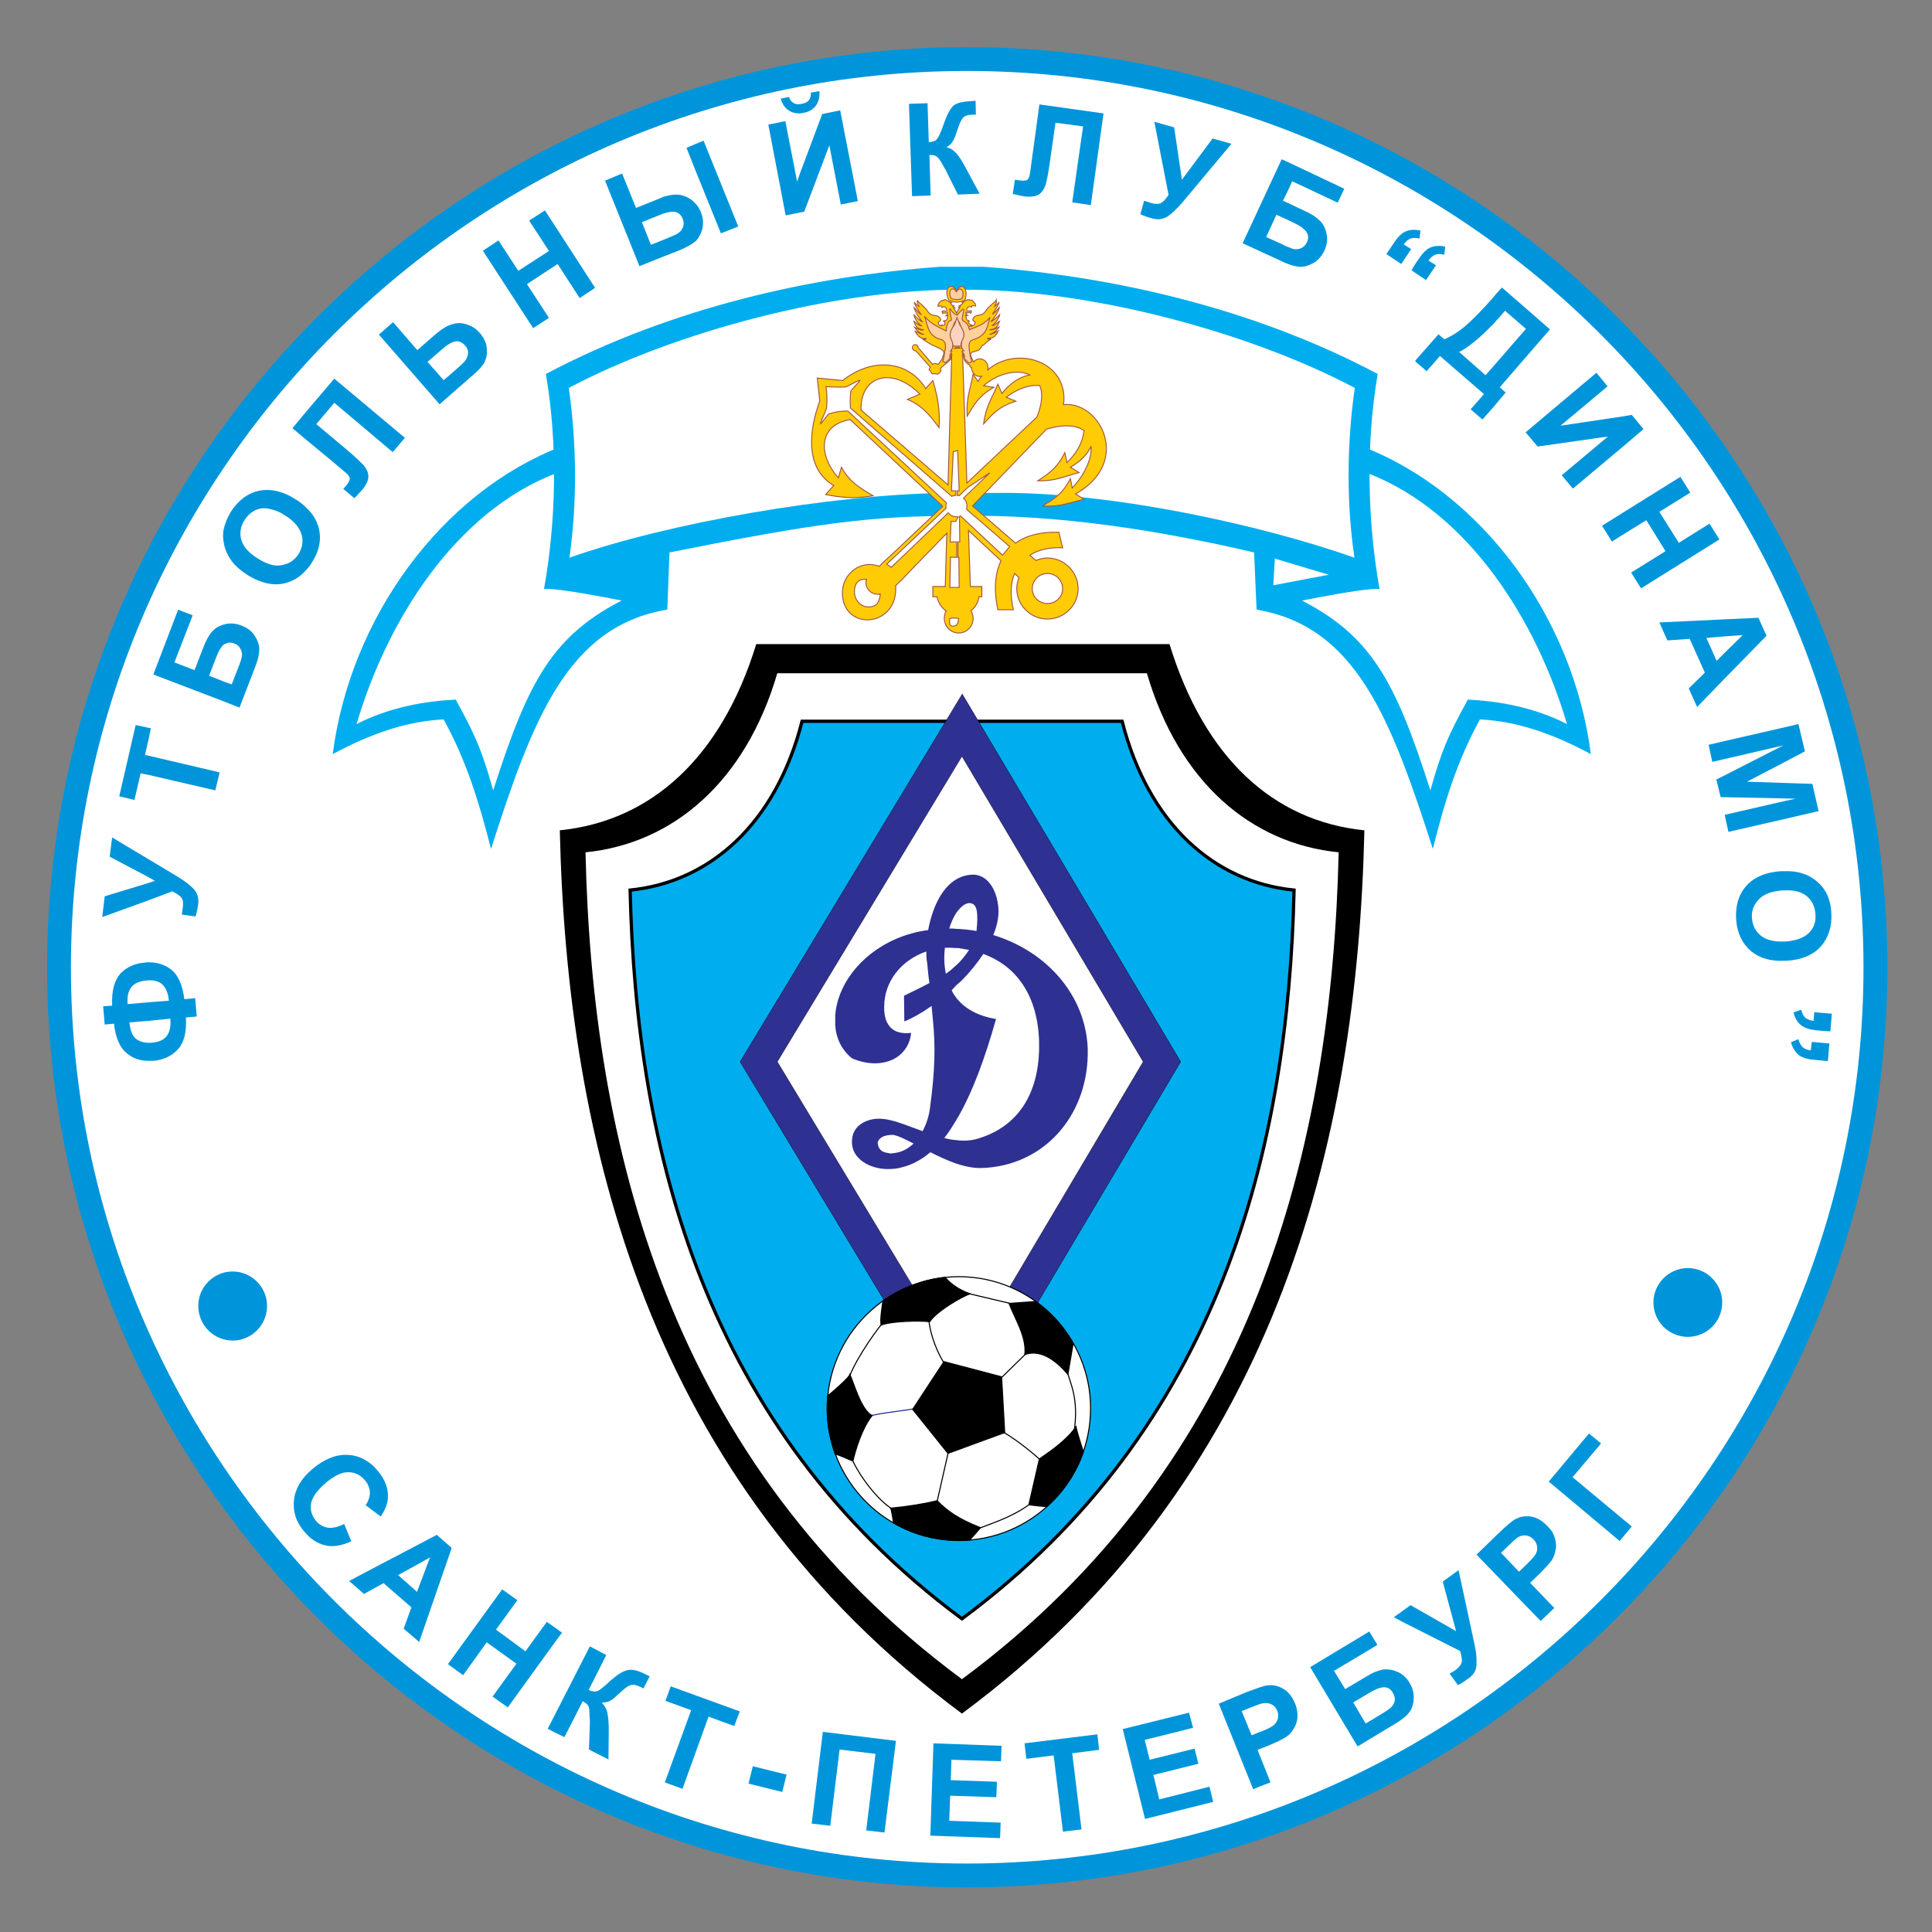 <?xml version="1.0" encoding="iso-8859-1"?>
<!-- Generator: Adobe Illustrator 24.0.1, SVG Export Plug-In . SVG Version: 6.00 Build 0)  -->
<svg version="1.1" id="Layer_1" xmlns="http://www.w3.org/2000/svg" xmlns:xlink="http://www.w3.org/1999/xlink" x="0px" y="0px"
	 viewBox="0 0 660 660" style="enable-background:new 0 0 660 660;" xml:space="preserve">
<rect x="0" y="0" width="660" height="660" fill="#808080" stroke="none"/>
<path style="fill:#0095DA;" d="M330.308,644.759c173.25,0,314.436-141.183,314.436-314.224
	c0-173.253-141.186-314.436-314.436-314.436c-173.041,0-314.226,141.183-314.226,314.436
	C16.082,503.577,157.266,644.759,330.308,644.759z"/>
<path style="fill:#FFFFFF;" d="M330.308,636.611c168.701,0,306.288-137.587,306.288-306.076
	c0-168.701-137.587-306.288-306.288-306.288c-168.491,0-306.076,137.587-306.076,306.288
	C24.231,499.024,161.817,636.611,330.308,636.611z"/>
<g>
	<polygon style="fill:#0095DA;" points="255.693,609.305 267.229,612.164 268.71,606.236 257.175,603.378 	"/>
	<path style="fill:#0095DA;" d="M214.842,570.464c-1.482,0.104-3.705,1.376-6.456,3.81c-2.117,2.012-3.493,3.07-4.234,3.388
		c-0.74,0.316-1.799,0.211-3.069-0.317l6.033-11.96l-5.609-2.964l-11.96,23.389l-2.435,4.763l2.435,1.27l3.281,1.588l6.244-12.279
		c0.953,0.531,1.588,1.06,1.905,1.589c0.316,0.635,0.423,1.799,0.423,3.492c0.106,1.058,0.106,1.587,0.106,1.693
		c0,0.424,0,0.635,0,0.848l-0.317,8.891l6.668,3.385l0.104-9.632c0-2.435-0.104-4.445-0.423-5.927
		c-0.212-1.588-0.952-2.857-2.01-3.809c1.271-0.107,2.329-0.317,3.069-0.743c0.741-0.421,1.481-1.058,2.329-1.903
		c1.587-1.484,2.751-2.436,3.387-2.858c0.633-0.423,1.27-0.635,2.009-0.635c0.635,0,1.588,0.317,2.752,0.847l0.741,0.422
		l2.116-4.126c-0.421-0.212-0.635-0.425-0.847-0.425C218.544,570.888,216.428,570.25,214.842,570.464z"/>
	<polygon style="fill:#0095DA;" points="277.283,622.958 283.633,623.698 286.809,597.665 299.085,599.145 295.911,625.286 
		302.154,626.027 306.07,594.698 281.093,591.63 	"/>
	<path style="fill:#0095DA;" d="M117.579,520.615c-2.117,1.059-4.023,1.481-5.609,1.271c-1.588-0.317-2.964-1.06-4.022-2.328
		c-1.481-1.801-2.009-3.705-1.693-5.928c0.424-2.224,2.117-4.552,5.185-7.197c2.859-2.328,5.399-3.599,7.622-3.492
		c2.223,0,4.128,0.954,5.609,2.752c0.53,0.636,0.952,1.27,1.166,1.905c0.316,0.74,0.528,1.48,0.528,2.328
		c0,0.847-0.212,1.693-0.528,2.54c-0.213,0.635-0.531,1.164-0.955,1.692l0.955,0.743l4.233,3.173
		c1.48-2.221,2.328-4.339,2.433-6.244c0.211-3.385-0.953-6.454-3.493-9.417c-0.951-1.164-2.011-2.224-3.173-2.965
		c-2.117-1.481-4.445-2.328-6.985-2.434c-4.022-0.21-8.044,1.376-12.066,4.763c-3.81,3.175-5.927,6.773-6.351,10.584
		c-0.423,3.916,0.637,7.515,3.389,10.69c2.117,2.646,4.55,4.233,7.302,4.869c2.644,0.633,5.609,0.106,8.889-1.376L117.579,520.615z"
		/>
	<polygon style="fill:#0095DA;" points="191.98,557.763 189.546,555.965 186.795,554.06 179.493,564.113 169.438,556.706 
		176.741,546.651 171.554,542.945 153.667,567.605 153.034,568.453 153.667,568.983 158.22,572.261 166.262,561.045 
		176.423,568.347 168.273,579.565 173.46,583.271 189.546,561.045 	"/>
	<path style="fill:#0095DA;" d="M154.304,528.764l-0.636-0.529l-4.444-3.916l-7.832,4.128l-15.557,8.151l-6.563,3.492l5.079,4.444
		l1.484-0.846l5.184-2.858l9.526,8.256l-2.646,7.303l3.493,2.962l1.799,1.588l10.477-30.269L154.304,528.764z M142.449,543.793
		l-1.058-0.953l-5.398-4.763l5.398-2.963l5.503-3.069L142.449,543.793z"/>
	<polygon style="fill:#0095DA;" points="227.33,581.048 236.114,584.221 227.118,608.882 233.151,611.105 242.04,586.445 
		250.824,589.62 252.729,584.645 229.128,576.073 	"/>
	<path style="fill:#0095DA;" d="M498.266,536.384l-5.396,3.916l4.551,16.935l-15.559-8.891l-2.328,1.693l-3.387,2.435l3.387,1.798
		l19.263,9.737c0.528,1.799,0.741,3.069,0.528,3.916c-0.21,0.739-0.847,1.587-2.011,2.54c-0.634,0.424-1.269,0.848-2.116,1.269
		l2.858,3.915c0.953-0.423,2.221-1.268,3.705-2.328c1.587-1.163,2.435-2.539,2.644-4.337c0-0.32,0-0.636,0-0.954v-0.952
		c0-1.482-0.21-3.069-0.633-5.083L498.266,536.384z"/>
	<path style="fill:#0095DA;" d="M530.335,523.472c-0.423-0.741-1.059-1.482-1.8-2.221c-1.692-1.8-3.599-2.858-5.504-3.177
		c-1.48-0.209-2.856-0.104-4.127,0.319c-0.423,0.212-0.847,0.422-1.376,0.636c-1.058,0.633-2.963,2.223-5.715,4.867l-7.409,7.197
		l14.5,15.029l7.408,7.621l4.023-3.812l0.634-0.633l-0.634-0.636l-7.622-7.937l2.965-2.859c2.009-2.009,3.492-3.596,4.445-4.868
		c0.105-0.212,0.105-0.317,0.211-0.423c0.528-0.848,0.846-1.905,1.059-2.962c0.316-1.272,0.211-2.648-0.212-4.129
		C530.97,524.848,530.759,524.214,530.335,523.472z M524.726,530.669c-0.317,0.74-1.482,2.116-3.28,3.81l-2.541,2.435l-6.139-6.456
		l2.223-2.117c1.588-1.587,2.752-2.644,3.386-3.068c0.212-0.107,0.424-0.212,0.53-0.317c0.741-0.319,1.481-0.531,2.329-0.423
		c0.952,0.104,1.905,0.528,2.646,1.375c0.636,0.636,1.057,1.376,1.164,2.224C525.255,528.976,525.15,529.823,524.726,530.669z"/>
	<path style="fill:#0095DA;" d="M479.534,572.475c-0.635-0.529-1.376-1.059-2.221-1.376c-1.695-0.741-3.387-0.952-4.975-0.741
		c-0.954,0.21-1.905,0.531-2.965,0.955c-0.847,0.421-1.692,0.845-2.538,1.375l-7.301,4.339l-3.812-6.244l13.652-8.148l1.164-0.743
		l-1.164-1.904l-1.587-2.647l-20.214,12.171l16.193,27.096l5.608-3.388l7.197-4.34c1.164-0.635,2.117-1.376,2.964-2.009
		c0.741-0.636,1.377-1.164,1.8-1.801c0.952-1.164,1.481-2.752,1.586-4.549c0.212-1.905-0.317-3.81-1.376-5.611
		C481.016,573.956,480.275,573.109,479.534,572.475z M476.465,580.94c-0.21,0.953-0.635,1.694-1.163,2.223
		c-0.636,0.636-1.696,1.378-3.495,2.435l-2.435,1.483l-2.854,1.694l-4.235-7.199l5.502-3.28c0.53-0.319,1.059-0.635,1.587-0.847
		c1.378-0.741,2.542-1.059,3.493-1.059c1.27,0,2.224,0.635,2.964,1.905C476.358,579.141,476.57,580.095,476.465,580.94z"/>
	<polygon style="fill:#0095DA;" points="537.214,504.634 546.951,493.098 542.823,489.71 530.335,504.634 529.066,506.115 
		530.335,507.174 553.302,526.435 557.428,521.463 	"/>
	<polygon style="fill:#0095DA;" points="396.03,614.704 394.019,606.341 409.367,602.532 408.096,597.347 392.749,601.156 
		391.058,594.382 407.567,590.254 406.191,585.068 383.543,590.679 391.162,621.372 414.445,615.55 413.176,610.362 	"/>
	<polygon style="fill:#0095DA;" points="374.863,592.477 349.993,595.546 350.626,600.838 359.94,599.676 363.115,625.709 
		369.466,624.969 366.291,598.933 375.499,597.769 	"/>
	<path style="fill:#0095DA;" d="M438.365,576.918c-1.693-1.057-3.493-1.375-5.398-1.163c-0.529,0-1.376,0.317-2.54,0.635
		c-1.164,0.422-2.752,0.953-4.657,1.693L416.352,582l11.747,29.21l2.328-0.954l3.599-1.375l-3.599-8.996l-0.847-2.117l0.847-0.317
		l2.964-1.164c2.752-1.165,4.763-2.117,6.032-2.964c0.954-0.633,1.8-1.482,2.435-2.645c0.741-1.059,1.165-2.328,1.375-3.81
		c0.106-1.484-0.104-3.176-0.845-4.976C441.433,579.565,440.059,577.872,438.365,576.918z M436.565,586.973
		c-0.212,0.847-0.635,1.588-1.27,2.224c-0.636,0.633-2.119,1.375-4.447,2.328l-0.422,0.105l-2.858,1.164l-3.388-8.254l2.859-1.164
		c1.481-0.529,2.54-0.952,3.387-1.27c0.422-0.106,0.74-0.213,0.953-0.213c1.058-0.21,2.011-0.104,2.963,0.319
		c0.847,0.422,1.588,1.164,2.011,2.223C436.672,585.281,436.777,586.126,436.565,586.973z"/>
	<polygon style="fill:#0095DA;" points="317.818,627.083 341.633,627.932 341.843,622.64 324.274,622.005 324.593,613.433 
		340.361,613.961 340.573,608.67 324.804,608.141 325.016,601.156 341.95,601.683 342.161,596.393 318.877,595.546 	"/>
</g>
<g>
	<path style="fill:#0095DA;" d="M625.588,311.697c-0.107-2.54-0.743-4.763-1.695-6.666c-0.741-1.377-1.797-2.753-3.069-3.812
		c-1.375-1.165-2.857-2.116-4.549-2.646c-1.905-0.741-4.234-1.059-6.88-0.953c-0.425,0-0.847,0-1.27,0
		c-5.08,0.425-8.889,2.013-11.536,4.975c-2.646,2.964-3.811,6.88-3.493,11.537c0.317,4.551,2.012,8.148,5.081,10.796
		c2.857,2.328,6.562,3.492,11.219,3.28c0.317,0,0.635,0,0.952,0c5.187-0.318,9.102-2.012,11.749-4.975
		C624.74,320.164,625.904,316.354,625.588,311.697z M617.966,318.682c-1.692,1.692-4.338,2.645-7.937,2.962
		c-0.213,0-0.423,0-0.635,0c-3.387,0.107-5.927-0.529-7.726-1.904c-1.905-1.482-2.964-3.493-3.175-6.035
		c-0.212-2.539,0.635-4.656,2.328-6.455c1.693-1.799,4.338-2.752,7.938-3.069c0.209,0,0.423,0,0.635,0
		c3.281-0.212,5.82,0.424,7.62,1.8c1.905,1.481,2.964,3.598,3.174,6.244C620.4,314.766,619.661,316.987,617.966,318.682z"/>
	<path style="fill:#0095DA;" d="M165.627,116.43c-0.424-0.953-0.953-1.8-1.693-2.647c-1.693-2.011-3.915-3.068-6.456-3.385
		c-1.482-0.105-2.962,0.21-4.552,0.952c-1.268,0.636-2.539,1.483-3.916,2.647l-6.455,5.608l-8.256-9.524l-0.423,0.317l-4.445,3.916
		l4.445,5.08l16.299,18.733l2.751-2.435l8.468-7.409c2.011-1.693,3.387-3.175,4.127-4.549c0-0.105,0.106-0.213,0.106-0.319
		c0.635-1.271,0.847-2.752,0.635-4.444C166.262,118.124,166.05,117.277,165.627,116.43z M159.171,122.886
		c-0.422,0.635-1.481,1.693-2.964,2.964l-3.281,2.857l-1.374,1.164l-5.504-6.243l4.868-4.234c0.743-0.636,1.378-1.166,2.011-1.588
		c1.06-0.636,1.905-1.057,2.648-1.163c1.268-0.213,2.328,0.317,3.28,1.374c0.74,0.74,1.057,1.587,1.057,2.54
		C159.806,121.406,159.594,122.251,159.171,122.886z"/>
	<path style="fill:#0095DA;" d="M104.56,173.37c-1.059-1.059-2.223-2.012-3.704-2.858c-2.752-1.799-5.503-2.752-8.148-3.068
		c-1.376-0.104-2.86-0.104-4.234,0.212c-3.916,0.847-7.091,3.28-9.631,7.196c-0.741,1.272-1.376,2.54-1.8,3.811
		c-0.317,0.847-0.529,1.693-0.74,2.646c-0.212,1.588-0.106,3.174,0.317,4.975c0.105,0.424,0.211,0.952,0.423,1.481
		c0.424,1.165,0.953,2.223,1.693,3.281c1.271,2.009,3.388,3.811,6.033,5.504c2.75,1.693,5.398,2.645,7.938,2.964
		c1.48,0.209,2.963,0.105,4.337-0.213c2.859-0.633,5.398-2.116,7.515-4.551c0.741-0.74,1.482-1.694,2.011-2.645
		c2.541-3.916,3.281-7.832,2.329-11.748C108.159,177.708,106.783,175.38,104.56,173.37z M102.021,189.246
		c-1.378,2.116-3.281,3.387-5.716,3.808c-1.164,0.213-2.329,0.213-3.597-0.104c-1.376-0.423-2.964-1.059-4.552-2.117
		c-3.175-1.904-4.975-4.023-5.715-6.351c-0.636-2.329-0.317-4.55,1.058-6.773c1.482-2.221,3.281-3.597,5.61-4.021
		c1.164-0.106,2.328-0.106,3.599,0.317c1.48,0.317,2.963,0.952,4.551,2.011c3.173,1.905,4.973,4.129,5.714,6.457
		C103.713,184.802,103.29,187.023,102.021,189.246z"/>
	<polygon style="fill:#0095DA;" points="621.247,277.089 619.13,267.774 609.394,267.457 596.8,267.034 609.394,260.472 
		616.592,256.663 614.369,247.349 609.394,248.513 589.075,253.17 583.676,254.44 584.947,260.261 589.075,259.309 609.183,254.652 
		589.075,264.917 586.323,266.293 587.803,272.327 589.075,272.327 609.394,272.749 613.416,272.854 609.394,273.701 
		589.179,278.358 590.449,284.178 609.394,279.839 	"/>
	<path style="fill:#0095DA;" d="M114.192,129.342l-9.632,11.325l-4.656,5.609l4.656,3.916l9.207,7.62l4.128,3.492
		c1.06,0.847,1.589,1.588,1.589,2.223c0,0.528-0.424,1.376-1.271,2.433l-0.952,1.059l3.811,3.175
		c1.374-1.374,2.221-2.435,2.751-2.961c1.376-1.694,2.012-3.177,2.012-4.445c0-1.272-0.531-2.541-1.484-3.704
		c-1.058-1.165-3.068-3.069-5.927-5.505l-10.371-8.679l6.139-7.301l19.685,16.616l0.317,0.212l4.128-4.87l-4.445-3.703
		L114.192,129.342z"/>
	<path style="fill:#0095DA;" d="M82.441,213.693c-1.8-0.741-3.599-0.845-5.398-0.528c-0.105,0.104-0.105,0.104-0.212,0.104
		c-1.904,0.424-3.281,1.269-4.445,2.54c-1.058,1.27-2.011,2.962-2.858,5.186l-3.068,7.938l-6.88-2.645l6.245-16.089l-4.976-1.904
		l-8.465,22.12l24.659,9.42l4.763,1.905l5.398-13.972c0.952-2.434,1.376-4.444,1.376-5.927c0-1.48-0.529-3.069-1.588-4.657
		C86.04,215.598,84.452,214.432,82.441,213.693z M82.652,224.065c-0.105,0.847-0.528,2.116-1.27,4.02l-2.223,5.716l-2.117-0.74
		l-5.609-2.224l2.328-6.031c0.847-2.329,1.801-3.916,2.752-4.657c0.212-0.106,0.318-0.212,0.529-0.212
		c0.847-0.529,1.905-0.529,3.069-0.104c0.953,0.421,1.588,0.949,2.012,1.797C82.547,222.372,82.759,223.219,82.652,224.065z"/>
	<path style="fill:#0095DA;" d="M619.767,345.775l-0.213,2.964c-1.164-0.105-2.115-0.529-2.856-1.059
		c-0.636-0.634-1.06-1.481-1.376-2.751l-2.646,0.952c0.317,1.271,0.847,2.435,1.587,3.385c0.741,0.848,1.586,1.483,2.645,1.907
		c0.954,0.422,2.328,0.635,4.023,0.845l4.34,0.317l0.528-6.031L619.767,345.775z"/>
	<path style="fill:#0095DA;" d="M618.602,358.794c-1.164-0.107-2.119-0.424-2.753-1.059c-0.635-0.528-1.163-1.482-1.48-2.752
		l-2.542,1.059c0.317,1.27,0.848,2.328,1.588,3.28c0.74,0.953,1.588,1.588,2.54,1.905c0.952,0.424,2.329,0.741,4.126,0.847
		l4.34,0.424l0.528-6.032l-6.03-0.531L618.602,358.794z"/>
	<path style="fill:#0095DA;" d="M269.559,37.793c1.163,0.744,2.328,0.955,3.703,0.955c0.423-0.107,0.847-0.107,1.272-0.211
		c1.799-0.32,3.279-1.165,4.232-2.542c0.952-1.271,1.27-2.962,1.164-4.868l-2.964,0.528c0.107,1.059-0.105,1.905-0.633,2.542
		c-0.425,0.633-1.272,1.057-2.436,1.268c-0.212,0-0.421,0.107-0.635,0.107c-0.845,0.105-1.586,0-2.223-0.424
		c-0.633-0.317-1.163-1.056-1.48-2.011l-2.86,0.529C267.229,35.572,268.183,36.95,269.559,37.793z"/>
	<polygon style="fill:#0095DA;" points="49.526,257.933 50.69,252.852 51.537,248.831 50.69,248.619 46.351,247.667 40.743,272.009 
		45.927,273.277 48.044,264.176 50.69,264.705 73.551,269.999 75.032,263.858 50.69,258.143 	"/>
	<path style="fill:#0095DA;" d="M60.746,299.525l-10.055-6.032l-12.382-7.409l-0.847,6.563l13.228,6.987l2.223,1.268l-2.223,0.741
		l-14.923,4.551l-0.845,7.09l15.768-5.714l8.15-3.069c1.693,0.847,2.752,1.588,3.175,2.221c0.529,0.743,0.635,1.801,0.424,3.283
		c-0.106,0.741-0.212,1.588-0.317,2.435l4.656,0.635c0.422-1.059,0.634-2.54,0.952-4.34c0.212-1.904-0.317-3.598-1.481-4.973
		C65.083,302.489,63.178,301.007,60.746,299.525z"/>
	<path style="fill:#0095DA;" d="M66.671,341.012l-3.704,0.319c-0.634-4.975-2.117-8.254-4.55-10.161
		c-2.223-1.693-4.763-2.435-7.726-2.435c-0.423,0-0.847,0-1.164,0.106c-3.492,0.212-6.35,1.585-8.467,3.811
		c-2.011,2.328-2.964,5.82-2.75,10.901l-3.071,0.209l0.529,6.245l3.175-0.317c0.529,4.87,2.012,8.255,4.445,10.16
		c2.011,1.695,4.445,2.54,7.303,2.54c0.529,0,1.058,0,1.694,0c3.492-0.317,6.244-1.586,8.361-3.915
		c2.116-2.224,3.068-5.927,2.751-10.901l3.703-0.319L66.671,341.012z M49.843,334.98c0.212,0,0.529,0,0.847-0.106
		c1.376,0,2.541,0.106,3.281,0.529c1.059,0.318,1.8,1.059,2.54,2.223c0.634,1.165,1.059,2.541,1.165,4.234l-6.986,0.528
		l-7.091,0.634C43.175,337.943,45.292,335.403,49.843,334.98z M52.066,356.148c-0.529,0.104-0.952,0.104-1.376,0.104
		c-1.799-0.104-3.175-0.529-4.234-1.375c-1.268-1.058-2.009-2.964-2.223-5.611l6.456-0.528l7.515-0.742
		C58.628,353.078,56.616,355.829,52.066,356.148z"/>
	<path style="fill:#0095DA;" d="M403.756,61.396l-2.644-17.885l-6.776-1.905l4.869,24.977c-1.059,1.587-1.905,2.434-2.751,2.857
		c-0.741,0.317-1.8,0.317-3.283-0.106c-0.633-0.211-1.482-0.528-2.328-0.74l-1.27,4.552c0.955,0.528,2.329,1.057,4.128,1.481
		c1.8,0.527,3.493,0.317,5.082-0.636c1.481-0.952,3.174-2.54,5.08-4.763l16.827-20.109l-6.455-1.798L403.756,61.396z"/>
	<path style="fill:#0095DA;" d="M487.154,95.688l3.387-5.08l-2.542-1.588c0.743-1.059,1.484-1.693,2.329-2.011
		c0.848-0.317,1.8-0.317,3.071,0l0.317-2.752c-1.271-0.317-2.54-0.317-3.705-0.107c-1.058,0.212-2.116,0.636-2.857,1.378
		c-0.847,0.633-1.693,1.692-2.646,3.175l-0.845,1.163L482.18,92.3l1.484,1.06L487.154,95.688z"/>
	<path style="fill:#0095DA;" d="M481.862,81.504c0.529-0.211,1.164-0.211,1.801-0.211c0.421,0,0.845,0.105,1.268,0.211l0.316-2.751
		c-0.528-0.105-1.056-0.211-1.584-0.211c-0.743-0.106-1.377,0-2.119,0.105c-1.059,0.212-2.117,0.635-2.857,1.376
		c-0.847,0.635-1.692,1.693-2.647,3.173l-2.435,3.6l5.081,3.387l3.387-5.08l-2.54-1.588
		C480.275,82.458,481.016,81.821,481.862,81.504z"/>
	<path style="fill:#0095DA;" d="M437.835,54.411l-13.333,28.683l13.546,6.244c0.528,0.317,1.164,0.528,1.692,0.74
		c1.587,0.635,2.964,0.954,4.129,1.059c1.481,0.107,3.07-0.317,4.764-1.271c1.584-0.845,2.856-2.327,3.808-4.232
		c0.848-1.907,1.167-3.812,0.741-5.609c-0.316-1.905-1.059-3.387-2.221-4.552c-1.166-1.164-2.752-2.327-4.976-3.28l-6.244-2.964
		l-1.481-0.635l1.481-2.964l1.693-3.704l15.559,7.303l2.221-4.761l-19.473-9.208L437.835,54.411z M439.74,75.049l2.224,1.059
		c2.221,1.057,3.703,2.116,4.339,3.175c0.741,1.059,0.741,2.221,0.105,3.599c-0.424,0.845-1.059,1.481-1.905,1.905
		c-0.847,0.317-1.586,0.424-2.434,0.317c-0.528-0.105-1.375-0.423-2.328-0.847c-0.528-0.212-1.057-0.424-1.586-0.741l-5.609-2.54
		l3.492-7.62L439.74,75.049z"/>
	<polygon style="fill:#0095DA;" points="561.451,146.593 557.428,141.726 554.36,142.254 533.087,145.43 549.174,131.987 
		545.364,127.332 525.36,144.161 521.234,147.651 521.127,147.651 521.234,147.759 525.255,152.522 525.36,152.522 549.28,149.133 
		533.51,162.362 537.32,166.914 554.36,152.626 	"/>
	<polygon style="fill:#0095DA;" points="583.994,178.872 573.518,185.435 566.85,174.851 577.432,168.288 574.045,162.893 
		554.36,175.168 547.269,179.614 550.655,185.012 554.36,182.683 562.403,177.708 568.964,188.292 557.218,195.596 560.604,200.994 
		587.38,184.271 	"/>
	<path style="fill:#0095DA;" d="M521.234,122.04l4.127-4.763l4.128-4.763l-4.128-3.597l-4.127-3.599l-8.149-7.092l-2.224,2.435
		c-0.317,0.424-0.635,0.847-0.952,1.164c-3.175,3.599-5.927,6.456-8.36,8.68c-2.648,2.432-5.399,4.233-8.149,5.397l-2.012-1.695
		l-7.724,8.786l-0.213,0.318l0.213,0.317l3.703,3.173l4.549-5.185l15.029,13.017l-4.551,5.187l4.021,3.492l3.493-3.917l4.447-5.291
		l-2.011-1.799L521.234,122.04z M507.474,128.178l-8.996-7.938c3.175-1.587,6.985-4.764,11.431-9.313
		c1.377-1.483,2.752-3.071,4.233-4.763l7.092,6.139v0.105l-11.325,13.017L507.474,128.178z"/>
	<polygon style="fill:#0095DA;" points="180.762,75.367 187.535,85.737 177.057,92.512 170.285,82.14 165.627,85.21 164.993,85.633 
		165.627,86.692 182.138,112.092 187.535,108.598 180.022,97.063 190.498,90.184 198.013,101.825 203.303,98.333 186.159,71.875 	
		"/>
	<path style="fill:#0095DA;" d="M237.279,69.228c-0.424-0.423-0.848-0.847-1.376-1.164c-1.588-1.059-3.281-1.586-4.975-1.586
		c-1.376,0-2.858,0.316-4.552,0.845c-0.317,0.212-0.74,0.317-1.164,0.529l-7.938,3.176l-4.762-11.749l-5.821,2.434l11.748,29.212
		l7.938-3.176l5.928-2.329c2.223-0.951,3.916-1.904,4.975-2.751c0.105-0.107,0.211-0.211,0.317-0.211
		c1.057-1.06,1.799-2.435,2.327-4.234c0.424-1.904,0.317-3.81-0.528-5.821C238.864,71.135,238.231,70.075,237.279,69.228z
		 M233.362,77.482c-0.317,0.848-0.847,1.588-1.483,2.011c-0.633,0.531-1.904,1.06-3.703,1.8l-1.8,0.741l-4.021,1.588l-3.069-7.727
		l6.033-2.435c0.317-0.105,0.74-0.316,1.058-0.423c1.905-0.636,3.281-0.847,4.34-0.636c1.163,0.318,2.011,1.059,2.54,2.433
		C233.574,75.791,233.679,76.637,233.362,77.482z"/>
	<path style="fill:#0095DA;" d="M603.468,217.184l-2.752-6.137l-11.641,0.529l-22.225,1.059l2.75,6.137l7.62-0.528l5.186,11.536
		l-5.504,5.397l2.858,6.351l9.314-9.63L603.468,217.184z M586.427,225.757l-3.492-7.831l6.14-0.529l6.244-0.424l-6.244,6.138
		L586.427,225.757z"/>
	<path style="fill:#0095DA;" d="M352.637,53.565l-0.74,5.396c-0.21,1.377-0.528,2.223-1.057,2.542
		c-0.531,0.21-1.482,0.317-2.752,0.105l-1.376-0.212l-0.742,4.868c1.906,0.424,3.28,0.741,4.023,0.847
		c2.117,0.212,3.704,0,4.868-0.633c1.057-0.742,1.8-1.8,2.329-3.283c0.421-1.481,0.951-4.127,1.482-7.936l1.904-13.336l9.421,1.271
		l-3.706,25.929l6.35,0.952l4.34-31.326l-21.908-3.071L352.637,53.565z"/>
	<polygon style="fill:#0095DA;" points="237.279,49.332 234.527,50.496 237.279,57.48 246.273,79.707 252.2,77.377 240.347,48.06 	
		"/>
	<polygon style="fill:#0095DA;" points="280.881,38.959 273.261,59.279 272.308,62.031 268.288,41.394 262.467,42.558 
		268.392,73.568 273.261,72.615 274.743,72.297 283.316,49.649 287.232,69.863 293.053,68.699 287.02,37.689 	"/>
	<path style="fill:#0095DA;" d="M326.919,52.611c-1.059-1.164-2.116-2.009-3.599-2.328c1.165-0.633,1.8-1.375,2.223-2.116
		c0.424-0.739,0.848-1.693,1.166-2.75c0.74-2.118,1.163-3.494,1.588-4.129c0.317-0.741,0.847-1.271,1.374-1.586
		c0.636-0.32,1.588-0.531,2.857-0.531h0.848l-0.106-4.763c-0.425,0-0.743,0.107-0.953,0.107c-2.963,0.106-5.08,0.529-6.351,1.374
		c-1.164,0.954-2.435,3.069-3.598,6.561c-0.953,2.752-1.694,4.339-2.223,4.978c-0.424,0.632-1.376,1.056-2.858,1.163l-0.424-13.336
		l-6.349,0.211l1.059,31.54l6.351-0.212l-0.424-13.864c1.059,0,1.904,0.105,2.434,0.528c0.529,0.318,1.268,1.271,2.116,2.86
		c0.424,0.847,0.741,1.27,0.847,1.481c0.212,0.316,0.317,0.529,0.317,0.633l4.023,8.045l7.409-0.317l-4.553-8.468
		C328.93,55.469,327.872,53.776,326.919,52.611z"/>
</g>
<path style="fill:#0095DA;" d="M576.585,456.691c6.455,0,11.748-5.187,11.748-11.749c0-6.455-5.294-11.746-11.748-11.746
	c-6.456,0-11.747,5.292-11.747,11.746C564.839,451.505,570.129,456.691,576.585,456.691z"/>
<g>
	<path d="M328.614,585.385c-107-79.27-134.94-194.841-137.375-301.735c31.328-3.175,55.246-24.977,67.1-63.607h141.184
		c11.853,38.63,35.242,60.433,66.57,63.607C463.66,390.544,435.613,506.115,328.614,585.385L328.614,585.385z"/>
	<path style="fill:#FFFFFF;" d="M328.614,573.64c-100.121-74.193-126.367-182.356-128.59-282.477
		c29.74-2.963,54.61-23.918,65.512-61.173h126.262c10.9,37.254,35.666,58.21,65.511,61.173
		C454.981,391.284,428.837,499.447,328.614,573.64L328.614,573.64z"/>
	<path style="fill:#00AEEF;stroke:#000000;stroke-width:1.12;" d="M328.614,553.001
		c-88.268-65.406-111.339-160.763-113.35-248.925c27.198-2.752,49.742-22.543,58.739-57.681H383.33
		c8.996,35.138,31.435,54.929,58.738,57.681C440.059,392.239,416.985,487.595,328.614,553.001L328.614,553.001z"/>
	<polygon style="fill:#2E3192;stroke:#000000;stroke-width:0.108;" points="328.72,237.083 252.835,362.709 252.835,362.709 
		252.835,362.709 252.835,362.709 252.835,362.709 328.72,488.442 403.333,362.709 403.333,362.709 403.333,362.709 
		403.333,362.709 403.333,362.709 	"/>
	<polygon style="fill:#FFFFFF;stroke:#000000;stroke-width:0.108;" points="328.614,258.356 265.536,362.709 265.536,362.709 
		265.536,362.709 265.536,362.709 265.536,362.709 328.614,467.167 390.528,362.709 390.528,362.709 390.528,362.709 
		390.528,362.709 390.528,362.709 	"/>
	<path style="fill:#2E3192;" d="M326.709,323.867c0.21,0,0.424,0,0.635,0c1.271,0.213,2.433,0.423,3.705,0.636
		c-1.272,1.905-2.647,3.704-4.34,5.185v6.88c0.74-0.636,1.481-1.271,2.116-1.907l0,0l0,0c2.647-2.75,5.08-5.714,7.091-8.784
		c13.335,4.871,19.475,17.252,19.05,32.916c-0.424,14.5-6.773,25.929-20.849,30.162c-2.435,0.741-4.869,0.847-7.408,0.529v8.044
		c2.962,0.952,5.927,1.587,8.784,1.482c20.956-0.74,35.666-17.462,36.09-38.524v-1.693c0-0.212,0-0.424,0-0.636
		c-0.741-18.097-13.865-33.126-32.279-38.734l0,0l0,0c1.164-2.752,1.798-5.504,1.798-8.149c-0.105-6.351-3.176-12.172-8.361-12.489
		c-2.223,0-4.233,0.529-6.032,1.588v11.43c1.693-2.329,3.492-3.705,5.186-3.177c1.904,0.531,2.328,3.283,1.692,9.42
		c-2.221-0.424-4.55-0.633-6.878-0.741V323.867L326.709,323.867z M326.709,382.607v-41.7c2.752,3.493,7.09,6.139,13.546,7.196
		C336.655,360.91,332.318,373.187,326.709,382.607z M322.581,326.832c0-0.955,0.106-2.012,0.212-3.069c1.269,0,2.538,0,3.916,0.104
		v-6.563c-0.848-0.105-1.588-0.105-2.435-0.105l0,0l0,0c0.636-2.116,1.482-3.916,2.435-5.396v-11.43
		c-5.398,3.174-8.361,10.477-9.632,17.355c-4.021,0.531-7.725,1.588-11.112,3.071v11.64c2.54-3.385,6.244-5.926,10.478-7.408
		c0,0.952,0,1.905,0.106,2.752c0.105,0.424,0.105,0.952,0.211,1.377c0.212,2.328,0.424,4.656,0.741,6.665
		c-2.753,1.483-5.715,2.858-8.679,4.341l0,0l0,0l0.105,8.784l0,0l0,0c2.858-1.166,6.033-2.964,9.314-5.292
		c0.105,1.482,0.317,2.964,0.423,4.444c0.953,9.314,0.74,17.676-0.952,30.269c-0.317,2.647-1.164,5.504-2.54,8.044
		c-3.281-1.163-6.457-2.433-9.208-3.281v4.764c1.587,0.424,3.598,1.481,6.139,2.75c-1.693,1.589-3.599,2.752-6.033,3.176l0,0l0,0
		h-0.105v5.397c0.635-0.106,1.376-0.212,2.011-0.424c3.599-0.847,6.88-2.646,9.843-5.186c2.857,1.482,5.928,2.858,8.891,3.916
		v-8.044c-1.378-0.105-2.752-0.316-4.128-0.741c1.481-1.799,2.75-3.916,4.128-6.137v-41.7c-0.635-0.847-1.271-1.693-1.588-2.646
		c0.422-0.528,1.057-1.059,1.588-1.693v-6.88c-0.317,0.317-0.635,0.529-0.952,0.847c-0.741,0.741-1.695,1.482-2.646,2.117
		c-0.317-1.694-0.529-3.388-0.529-4.975C322.581,327.359,322.581,327.15,322.581,326.832L322.581,326.832L322.581,326.832
		L322.581,326.832z M305.965,361.439v-9.207c1.376,0.635,3.071,0.845,5.292,0.635C310.939,356.466,309.036,359.535,305.965,361.439z
		 M305.965,320.799v11.64c-2.434,3.176-3.915,7.092-3.915,11.538c-0.107,3.704,1.057,6.88,3.915,8.256v9.207
		c-3.704,2.117-8.891,2.646-14.922,0.107c-3.493-2.859-5.398-6.775-5.714-11.22v-3.597
		C286.068,336.991,293.371,326.302,305.965,320.799L305.965,320.799z M305.965,383.135v4.764c-0.529-0.213-0.953-0.213-1.374-0.213
		c-2.119,0.106-4.128,0.637-4.764,2.542c0.212,3.704,3.175,3.492,4.339,3.809c0.635,0,1.27-0.105,1.8-0.211v5.397
		c-0.424,0-0.848,0.105-1.374,0.105c-6.88,0.528-14.606-3.387-13.442-10.69c0.741-4.869,5.926-6.666,9.632-6.455
		C302.261,382.184,304.06,382.607,305.965,383.135z"/>
	<g>
		<path style="fill:#FFFFFF;stroke:#000000;stroke-width:0.361;" d="M332.106,436.37c24.66,2.435,42.757,24.659,40.219,49.32
			c-2.435,24.765-24.66,42.862-49.214,40.324c-24.659-2.435-42.758-24.661-40.322-49.319
			C285.328,451.928,307.446,433.831,332.106,436.37L332.106,436.37L332.106,436.37L332.106,436.37z"/>
		<g>
			<path style="fill:none;stroke:#2E3192;stroke-width:0.361;" d="M312.526,481.245c-5.927,0.952-12.593,1.588-16.087,2.646"/>
		</g>
		<g>
			<path style="fill:none;stroke:#000000;stroke-width:0.361;" d="M342.161,488.865c6.668,3.915,11.747,8.572,14.075,10.583"/>
		</g>
		<g>
			<path style="fill:none;stroke:#000000;stroke-width:0.361;" d="M301.625,451.822c-3.492,4.128-10.796,14.922-12.064,20.426"/>
		</g>
		<g>
			<path style="fill:none;stroke:#000000;stroke-width:0.361;" d="M317.184,449.811c0.529,6.668,3.281,12.807,5.927,16.828"/>
		</g>
		<g>
			<line style="fill:none;stroke:#000000;stroke-width:0.361;" x1="328.93" y1="441.45" x2="345.97" y2="445.472"/>
		</g>
		<g>
			<line style="fill:none;stroke:#000000;stroke-width:0.361;" x1="351.579" y1="461.346" x2="340.045" y2="472.671"/>
		</g>
		<g>
			<path style="fill:none;stroke:#000000;stroke-width:0.361;" d="M364.279,467.381c1.06,4.973,4.552,9.841,2.54,22.543"/>
		</g>
		<g>
			<path style="fill:none;stroke:#000000;stroke-width:0.361;" d="M333.587,522.414c6.035-2.328,14.393-4.763,21.168-11.008"/>
		</g>
		<g>
			<line style="fill:none;stroke:#000000;stroke-width:0.361;" x1="324.274" y1="494.685" x2="320.041" y2="513.313"/>
		</g>
		<g>
			<path style="fill:none;stroke:#000000;stroke-width:0.361;" d="M290.617,497.332c1.695,4.973,8.997,15.557,15.136,18.73"/>
		</g>
		<g>
			<path d="M305.224,520.192c-0.316-2.328-0.741-4.551-0.952-4.975c5.715-0.529,11.007-1.376,15.876-2.54
				c3.385,3.385,6.772,6.033,14.817,9.208l0,0l0,0l-3.706,4.232l0,0l0,0c-2.645,0.212-5.502,0.212-8.149-0.104
				C316.549,525.379,310.516,523.367,305.224,520.192L305.224,520.192L305.224,520.192L305.224,520.192L305.224,520.192z
				 M353.802,444.625c5.293,3.706,9.632,8.679,12.807,14.288l0,0l0,0l-1.8,10.584l0,0l0,0c-4.868-5.714-9.843-8.468-14.711-6.773
				c0.636-6.032-3.175-11.747-5.397-17.464l0,0l0,0L353.802,444.625L353.802,444.625L353.802,444.625L353.802,444.625z
				 M370.101,495.955c-2.54,7.408-6.985,13.759-12.489,18.733c-1.799-0.105-3.597-0.317-6.139-0.635l0,0l0,0l3.6-15.664l0,0l0,0
				c3.916-2.645,9.736-6.774,12.488-11.008C367.667,488.018,368.831,492.251,370.101,495.955L370.101,495.955L370.101,495.955
				L370.101,495.955L370.101,495.955z M285.328,496.696c-2.224-6.138-3.176-12.913-2.54-19.897c2.856-2.223,7.512-6.563,7.512-7.197
				c1.06,1.695,3.706,12.065,7.623,13.971c-3.599,4.552-5.716,11.96-6.563,15.557C288.713,497.966,287.02,497.226,285.328,496.696
				L285.328,496.696L285.328,496.696L285.328,496.696L285.328,496.696z M301.625,444.414c6.244-4.339,13.548-7.198,21.273-8.044
				c1.8,2.223,4.657,4.233,8.468,5.609c-2.541,0.848-11.325,5.821-13.76,9.525c-3.599-0.422-13.124-0.212-16.616,1.163
				C300.673,450.66,301.201,447.377,301.625,444.414L301.625,444.414L301.625,444.414L301.625,444.414L301.625,444.414z
				 M322.476,465.157l19.685,5.186l1.059,19.049l-19.369,7.093l-12.064-15.031L322.476,465.157L322.476,465.157L322.476,465.157z"/>
			<path style="fill:none;stroke:#000000;stroke-width:0.361;" d="M305.224,520.192c-0.316-2.328-0.741-4.551-0.952-4.975
				c5.715-0.529,11.007-1.376,15.876-2.54c3.385,3.385,6.772,6.033,14.817,9.208l0,0l0,0l-3.706,4.232l0,0l0,0
				c-2.645,0.212-5.502,0.212-8.149-0.104C316.549,525.379,310.516,523.367,305.224,520.192L305.224,520.192L305.224,520.192
				L305.224,520.192L305.224,520.192z M353.802,444.625c5.293,3.706,9.632,8.679,12.807,14.288l0,0l0,0l-1.8,10.584l0,0l0,0
				c-4.868-5.714-9.843-8.468-14.711-6.773c0.636-6.032-3.175-11.747-5.397-17.464l0,0l0,0L353.802,444.625L353.802,444.625
				L353.802,444.625L353.802,444.625z M370.101,495.955c-2.54,7.408-6.985,13.759-12.489,18.733
				c-1.799-0.105-3.597-0.317-6.139-0.635l0,0l0,0l3.6-15.664l0,0l0,0c3.916-2.645,9.736-6.774,12.488-11.008
				C367.667,488.018,368.831,492.251,370.101,495.955L370.101,495.955L370.101,495.955L370.101,495.955L370.101,495.955z
				 M285.328,496.696c-2.224-6.138-3.176-12.913-2.54-19.897c2.856-2.223,7.512-6.563,7.512-7.197
				c1.06,1.695,3.706,12.065,7.623,13.971c-3.599,4.552-5.716,11.96-6.563,15.557C288.713,497.966,287.02,497.226,285.328,496.696
				L285.328,496.696L285.328,496.696L285.328,496.696L285.328,496.696z M301.625,444.414c6.244-4.339,13.548-7.198,21.273-8.044
				c1.8,2.223,4.657,4.233,8.468,5.609c-2.541,0.848-11.325,5.821-13.76,9.525c-3.599-0.422-13.124-0.212-16.616,1.163
				C300.673,450.66,301.201,447.377,301.625,444.414L301.625,444.414L301.625,444.414L301.625,444.414L301.625,444.414z
				 M322.476,465.157l19.685,5.186l1.059,19.049l-19.369,7.093l-12.064-15.031L322.476,465.157L322.476,465.157L322.476,465.157z"/>
		</g>
	</g>
	<path style="fill:#0095DA;" d="M79.478,457.961c6.456,0,11.748-5.294,11.748-11.854c0-6.456-5.292-11.749-11.748-11.749
		c-6.455,0-11.748,5.293-11.748,11.749C67.729,452.667,73.023,457.961,79.478,457.961z"/>
	<path style="fill:#FFFFFF;stroke:#A25641;stroke-width:0.325;" d="M330.518,204.91h-5.925
		C324.804,207.871,330.094,207.871,330.518,204.91z"/>
</g>
<path style="fill:#00AEEF;" d="M167.744,290c14.289-44.662,26.247-75.883,59.903-81.705l-35.878-55.773
	c-40.746,15.661-72.073,58.314-78.106,105.094c13.229-7.092,25.294-11.22,37.889-11.854C159.277,259.838,163.51,273.49,167.744,290z
	"/>
<path style="fill:#FFFFFF;" d="M168.485,269.999c12.066-37.784,20.426-53.237,45.402-65.62l-23.812-42.758
	c-34.501,13.23-57.786,50.167-68.263,85.729c11.218-5.714,23.178-7.833,33.866-8.361
	C162.241,250.948,164.569,256.028,168.485,269.999z"/>
<polygon style="fill:#FFFFFF;" points="203.199,196.336 222.248,199.935 221.722,190.833 "/>
<path style="fill:#00AEEF;" d="M489.483,290c-14.393-44.662-26.249-75.883-60.009-81.705l35.878-55.773
	c40.747,15.661,72.073,58.314,78.106,105.094c-13.229-7.092-25.294-11.22-37.89-11.854C497.845,259.838,493.61,273.49,489.483,290z"
	/>
<path style="fill:#FFFFFF;" d="M488.637,269.999c-12.066-37.784-20.428-53.237-45.405-65.62l23.918-42.758
	c34.398,13.23,57.682,50.167,68.158,85.729c-11.217-5.714-23.177-7.833-33.865-8.361
	C494.881,250.948,492.553,256.028,488.637,269.999z"/>
<path style="fill:#00AEEF;" d="M228.706,188.716l-0.741,19.579c-7.515-1.482-36.196-7.619-42.123-7.091
	c4.127-22.965,4.763-49.423,0.636-73.449c42.968-22.754,91.123-33.445,134.622-36.62h14.922
	c43.498,3.175,91.759,13.865,134.623,36.62c-4.126,24.025-3.495,50.484,0.633,73.449c-5.925-0.528-34.606,5.609-42.016,7.091
	l-0.845-19.579c-32.704-7.621-67.311-13.019-99.803-12.488C297.814,176.123,279.082,178.662,228.706,188.716z"/>
<path style="fill:#FFFFFF;" d="M322.898,168.396c-39.265,0.528-94.829,10.265-128.378,22.119c2.646-18.311,2.54-38.734-0.212-57.997
	c36.196-19.157,91.125-33.868,134.199-33.55c43.287-0.317,98.11,14.393,134.306,33.55c-2.752,19.263-2.858,39.686-0.107,57.997
	c-32.068-11.324-84.245-22.756-123.084-22.119C334.117,168.396,328.297,168.396,322.898,168.396z"/>
<polygon style="fill:#FFFFFF;" points="453.922,196.336 434.978,199.935 435.506,190.833 "/>
<path style="fill:#FFCB05;" d="M357.823,211.471L357.823,211.471c5.716,0,10.479-4.657,10.479-10.373
	c0-5.715-4.763-10.476-10.479-10.476l0,0v5.292l0,0c2.859,0,5.188,2.328,5.188,5.184c0,2.858-2.329,5.083-5.188,5.083l0,0V211.471
	L357.823,211.471z M357.823,187.34c1.589-0.212,3.387-0.317,5.188-0.212l-1.271-5.292c-1.271-0.104-2.646,0-3.918,0.105V187.34
	L357.823,187.34z M357.823,146.487c6.033-1.693,10.055-1.164,12.489,0.635c-0.423,3.915-2.328,7.515-5.821,10.9l-0.74-3.385
	c-1.8,3.705-3.706,5.609-5.928,7.302v2.224c4.023-0.424,6.773-1.694,10.796-2.752l-2.962-1.801c3.385-1.905,5.82-4.337,7.09-7.194
	c0.317,4.233-2.223,9.842-6.456,14.286l-0.634-3.174c-2.328,4.552-4.764,6.351-7.833,8.256v1.163c4.869,0,7.94-1.375,12.489-2.328
	l-2.857-1.905c7.62-4.34,10.476-10.16,10.476-15.557c0-8.361-7.089-15.769-14.603-14.924c0.74-5.925-1.695-10.476-5.505-13.123
	V146.487z M342.266,208.295h3.916c-1.164-4.975-0.954-9.101,0.424-12.381l1.481,1.376c-0.423,1.164-0.741,2.432-0.741,3.808
	c0,5.716,4.764,10.373,10.477,10.373v-5.291c-2.857,0-5.186-2.224-5.186-5.083c0-2.856,2.329-5.184,5.186-5.184v-5.292
	c-1.374,0-2.75,0.317-3.916,0.847l-2.117-1.8c1.694-1.164,3.811-1.905,6.033-2.328v-5.398c-4.233,0.318-7.938,1.482-10.9,3.599
	l-4.657-4.021V208.295L342.266,208.295z M342.266,162.362l15.241-15.769c0.104,0,0.211-0.105,0.316-0.105v-21.379
	c-4.233-2.964-10.267-3.703-15.557-1.693v4.657c3.493-1.164,6.984-1.271,9.524,0c-3.492,0.635-6.667,2.857-9.524,6.243v4.764
	c1.271-0.742,2.857-1.481,4.763-2.011l-3.281-1.376c3.809-2.857,7.515-4.233,11.432-4.023c1.056,2.435,0.951,6.034-0.955,10.795
	l-11.958,11.221V162.362L342.266,162.362z M357.823,161.939v2.224c-1.057,0.104-2.117,0.209-3.281,0.104
	C355.706,163.527,356.766,162.787,357.823,161.939L357.823,161.939z M357.823,171.783c-0.529,0.421-1.163,0.74-1.693,1.057
	c0.531,0.105,1.164,0.105,1.693,0.105V171.783z M340.889,208.295h1.377v-26.776l-10.055-8.679l10.055-10.479v-8.676l-11.958,11.324
	l-1.483-44.347c0.531,0.743,0.319,1.481,0.636,2.223c0.105,0.529,0.633,0.953,1.164,1.481l0.741,0.424
	c0,0.105-0.317,0.531,0.529,0.741c0,0.952,0.316,1.693,0.951,2.223c0.317,0.423,0.636,0.635,1.164,0.74
	c0.213,0,0.424,0.106,0.637,0.106c0.317,0,0.528-0.106,0.74-0.106c-0.531,0.529-0.954,1.163-1.271,1.8l-1.693-2.435
	c-0.952,5.08-2.433,8.256-2.012,14.287c2.329-3.916,3.917-6.877,9.103-9.841l-3.492-0.529c1.904-1.693,4.128-2.964,6.244-3.704
	v-4.657c-1.693,0.635-3.387,1.588-4.868,2.964c0-0.318,0.105-0.529,0.105-0.847c0-1.588-1.271-2.962-2.856-2.962
	c-0.743,0-1.484,0.423-2.012,1.059l0,0c-0.317-0.425-1.059-2.012-1.059-2.542c-0.105-0.424,0.319-0.318,0.423-0.741l1.378-0.424
	c2.011-0.317,1.692-2.116,2.538-2.009l1.801-1.588c0.21-0.107,0.528-0.319,0.739-0.423c-0.423-0.319-1.058,0.316-1.058-0.425
	c2.224,0.425,3.069-1.376,3.599-2.432c-1.165,0.633-2.117,1.163-2.964,1.163c1.164-0.21,2.54-1.374,3.28-2.539
	c-1.163,0.528-2.221,1.268-3.28,0.951c2.752-0.105,2.964-2.011,3.387-2.856c-0.847,0.421-1.375,1.375-2.646,1.482
	c0.952-0.423,2.434-2.224,2.751-3.811c-0.952,0.847-2.011,2.116-3.069,2.434c0.953-0.74,2.646-3.491,2.964-4.867
	c-0.741,0.74-1.588,1.904-2.436,2.328c0.639-0.847,2.119-2.964,2.329-4.129c-0.424,0.636-1.057,1.062-1.586,1.484
	c0.424-1.163,0.741-0.848,0.635-2.223c-0.421,0.847-2.644,2.116-3.492,3.599c-1.586,2.328-2.54,1.056-3.915,2.116
	c-0.848,0.635-0.848,1.481,0.105,1.692c0.212,1.06-0.741,1.693-1.8,1.588l0.636-0.422c0.104,0,0.316,0,0.316,0
	s-0.952-0.105-0.952-0.317c0-0.107-0.952-0.74-0.317-0.848c0.74-0.21-0.424-0.317-0.635-0.633c-0.424-0.636,0-1.164-0.636-1.588
	l0.847,0.106c-0.424-0.319-0.528-0.637-0.528-1.059c0.421,0.317,0.845,0.21,1.059,0c0.21,0,0.423,0.104,0.528,0.317
	c0.105-0.317,0.319-0.529,0.211-0.847c-0.211,0.104-0.421,0.104-0.635,0c-1.481,0.633-0.845-1.06-0.421-1.272
	c0.421-0.21,0.74-0.105,1.164,0c0-0.632,0.633-0.528,1.376-0.316c0.106-0.212-0.212-0.952-0.212-0.952
	c-0.319-0.317-0.531-0.635-0.848-0.953c-0.105-0.105-0.316-0.105-0.424-0.105l0,0c-0.211-0.105-0.211-0.105-0.421,0
	c0,0,0,0-0.107-0.105c0,0-0.106-0.106-0.21-0.106c-0.637,0-1.165,0.317-1.693,0.636c-0.212,0.105-0.531,0.21-0.848,0.21l0.53,0.213
	c-0.107,0.107-0.53,0.528-0.635,0.741v-0.106l-0.319,0.213l-0.423,0.21l0.423,0.106v0.106l-0.317,0.21l-0.422,0.108l0.422,0.104
	c-0.21,0.424-0.422,0.743-0.633,1.164v12.277c0.316,0,0.739,0.108,1.057,0.425h-1.057v92.182c0.105,0.106,0.211,0.106,0.316,0.106
	c0,0.633-0.105,1.267-0.316,1.692v3.281c0.105,0,0.211,0,0.316,0c2.752,0,4.975-2.223,4.975-4.973c0-0.955-0.317-1.905-0.741-2.648
	c1.378-1.058,2.435-2.646,2.752-4.761h0.954v-3.492h-3.916l-0.636-19.157l11.115,10.372
	C339.939,195.806,339.409,201.31,340.889,208.295L340.889,208.295z M342.266,134.315v4.764c-2.54,1.588-4.128,3.492-6.244,5.714
	c0.74-6.032,2.857-8.784,4.867-13.546l1.377,3.176V134.315z M327.133,106.269c-0.106,0.213-0.213,0.425-0.317,0.743
	c-0.32-0.635-0.637-1.271-1.059-1.801l0.421-0.105l-0.421-0.212l-0.213-0.21l0,0l0.317-0.212l-0.423-0.106l-0.317-0.211l0,0
	c0-0.106-0.317-0.529-0.423-0.634l0.423-0.212c-0.317-0.108-0.528-0.108-0.847-0.212c-0.528-0.319-1.059-0.741-1.587-0.741
	c-0.106,0-0.317,0.106-0.317,0.212l-0.106,0.105c-0.212-0.211-0.212-0.211-0.317,0h-0.105c-0.108,0-0.212,0-0.319,0.105
	c-0.422,0.319-0.634,0.531-0.846,0.954c-0.105,0-0.317,0.635-0.211,0.953c0.635-0.212,1.268-0.422,1.268,0.317
	c0.425-0.108,0.848-0.317,1.166-0.108c0.529,0.317,1.059,2.012-0.423,1.272c-0.105,0.212-0.424,0.212-0.635,0.104
	c0,0.319,0.105,0.529,0.211,0.847c0.212-0.211,0.424-0.317,0.529-0.317c0.212,0.213,0.634,0.213,1.059,0
	c0.107,0.424-0.107,0.741-0.424,1.059l0.742-0.21c-0.529,0.424-0.107,0.952-0.529,1.588c-0.107,0.211-0.952,0.423-1.164,0.423
	c-0.105,0.106,0.529,0.21,0.529,0.318c-0.212,0.21,0.105,0.633,0,0.952c0,0.21-1.271,0.105-1.271,0.105
	c0,0.105,0.107,0.105,0.211,0.105v0.107c-1.057,0-1.268-0.317-1.163-1.27c0.952-0.212,0.952-1.165,0.212-1.694
	c-1.377-1.059-2.435,0.212-4.022-2.116c-0.847-1.482-3.069-2.752-3.387-3.599c-0.105,1.27,0.107,0.954,0.635,2.117
	c-0.635-0.318-1.27-0.743-1.693-1.484c0.212,1.272,1.8,3.283,2.329,4.234c-0.847-0.422-1.588-1.693-2.435-2.433
	c0.424,1.481,2.117,4.233,2.964,4.975c-0.953-0.318-2.117-1.588-2.964-2.436c0.212,1.481,1.693,3.388,2.752,3.811
	c-1.271-0.105-1.905-1.165-2.752-1.586c0.424,0.952,0.635,2.751,3.387,2.856c-0.952,0.425-2.116-0.316-3.175-0.847
	c0.635,1.164,2.116,2.328,3.175,2.435c-0.848,0.107-1.693-0.529-2.963-1.057c0.528,0.951,1.482,2.856,3.704,2.433
	c-0.105,0.742-0.635,0.105-1.059,0.319c5.08,3.703,8.254,2.752,6.773,6.032c0,0.529-0.74,1.378-0.952,1.695
	c-0.212,0.316-0.317,0.528-0.529,0.739l-0.105,0.107c-0.317-0.107-0.636-0.317-1.06-0.317c-0.316,0-0.633,0.105-0.845,0.317
	l-4.975-5.82c0-0.531-0.424-0.954-0.952-0.954c-0.529,0-0.953,0.424-0.953,1.059c0,0.529,0.424,1.058,0.953,1.058
	c0.105,0,0.211,0,0.211,0l4.975,5.609c-0.212,0.317-0.423,0.529-0.423,0.953c0.635,0.317,0.529,0.635,0.74,0.952
	c0.317,0.529,0.529,0.319,1.165,0.319c0.423,0,0.952,0.316,1.27,0c0.424-0.319,0.847-0.636,0.847-1.271
	c0-0.212-0.105-0.424-0.105-0.636l2.751-2.328c1.587-1.588,0.107-0.104,1.059-2.752l-1.271,44.981l-27.516-23.707v6.877
	l25.717,24.13l-15.982,15.136l-4.34,4.021l-1.376,1.375c-1.376-0.528-2.752-0.741-4.02-0.633v7.938
	c0.633,1.374,1.905,2.223,3.492,2.223c0.317,0,0.636,0,0.847-0.105c0,0.212,0,0.317,0,0.528c-0.423,2.753-1.483,3.918-4.127,3.918
	c-0.107,0-0.212,0-0.212-0.107v4.55c4.973,0,10.159-4.022,9.63-11.748l2.011-1.905l4.128-4.338l11.324-11.644l-0.529,18.207h-4.233
	v3.492h1.376c0.529,2.221,1.692,3.809,3.174,4.868c-0.422,0.74-0.634,1.587-0.634,2.542c0,2.644,2.012,4.761,4.552,4.973v-3.281
	c-0.317,0.529-0.741,0.952-1.589,0.952c-1.269,0-1.163-1.056-1.163-2.434c0-0.424,1.905-0.317,2.752-0.317v-92.182h-1.165
	c0.424-0.213,0.741-0.425,1.165-0.425V106.269L327.133,106.269z M296.335,132.201v-6.668c7.725-2.329,15.452,0.107,19.897,7.196
	l2.434-2.749c1.482,4.972,2.539,9.947,2.117,16.084c-2.752-3.599-5.292-7.301-10.796-9.629l4.233-1.8
	C307.552,127.861,299.933,127.437,296.335,132.201L296.335,132.201z M296.335,169.666v-1.483c0.633,0.424,1.268,0.741,1.905,1.164
	C297.603,169.454,296.968,169.561,296.335,169.666z M296.335,141.938l-2.223-1.905c-0.105-3.281,0.741-5.928,2.223-7.832v-6.668
	c-2.964,0.847-5.821,2.328-8.468,4.447l-8.679-0.849l0.847,7.833c-1.375,3.81-2.54,8.149-2.752,12.383v3.28
	c0.318,5.396,2.435,10.267,7.515,13.229l-2.751,3.069c4.551,0.954,9.102,1.376,14.288,0.742v-1.483
	c-3.281-2.009-6.456-4.128-8.891-8.573l-1.059,3.6c-6.562-7.196-7.408-17.887,4.021-19.897l5.928,5.503V141.938L296.335,141.938z
	 M296.335,192.844c-4.551,0.423-8.573,4.445-8.573,9.629c0,6.245,4.128,9.314,8.573,9.314v-4.55
	c-2.647-0.107-4.445-2.435-4.445-5.081c0-2.857,1.376-4.549,4.128-4.232c-0.107,0.317-0.212,0.635-0.212,1.057
	c0,0.636,0.212,1.271,0.529,1.8V192.844z"/>
<path style="fill:none;stroke:#A25641;stroke-width:0.325;" d="M340.889,208.295h5.293c-1.164-4.975-0.954-9.101,0.424-12.381
	l1.481,1.376c-0.423,1.164-0.741,2.432-0.741,3.808c0,5.716,4.764,10.373,10.477,10.373c5.716,0,10.479-4.657,10.479-10.373
	c0-5.715-4.763-10.476-10.479-10.476c-1.374,0-2.75,0.317-3.916,0.847l-2.117-1.8c2.965-1.905,6.881-2.752,11.221-2.54l-1.271-5.292
	c-5.823-0.212-11.007,0.952-14.817,3.704l-14.712-12.7l25.296-26.248c6.244-1.799,10.371-1.269,12.805,0.529
	c-0.423,3.915-2.328,7.515-5.821,10.9l-0.74-3.385c-2.646,5.397-5.504,7.092-9.21,9.63c5.928,0.105,8.997-1.48,14.077-2.856
	l-2.962-1.801c3.385-1.905,5.82-4.337,7.09-7.194c0.317,4.233-2.223,9.842-6.456,14.286l-0.634-3.174
	c-2.753,5.397-5.716,6.984-9.527,9.313c5.927,0.423,9.103-1.164,14.183-2.223l-2.857-1.905c19.473-11.008,8.149-31.855-4.126-30.481
	c1.904-14.816-16.089-20.425-25.931-11.852c0-0.318,0.105-0.529,0.105-0.847c0-1.588-1.271-2.962-2.856-2.962
	c-0.743,0-1.484,0.423-2.012,1.059l0,0c-0.317-0.425-1.059-2.012-1.059-2.542c-0.105-0.424,0.319-0.318,0.423-0.741l1.378-0.424
	c2.011-0.317,1.692-2.116,2.538-2.009l1.801-1.588c0.21-0.107,0.528-0.319,0.739-0.423c-0.423-0.319-1.058,0.316-1.058-0.425
	c2.224,0.425,3.069-1.376,3.599-2.432c-1.165,0.633-2.117,1.163-2.964,1.163c1.164-0.21,2.54-1.374,3.28-2.539
	c-1.163,0.528-2.221,1.268-3.28,0.951c2.752-0.105,2.964-2.011,3.387-2.856c-0.847,0.421-1.375,1.375-2.646,1.482
	c0.952-0.423,2.434-2.224,2.751-3.811c-0.952,0.847-2.011,2.116-3.069,2.434c0.953-0.74,2.646-3.491,2.964-4.867
	c-0.741,0.74-1.588,1.904-2.436,2.328c0.639-0.847,2.119-2.964,2.329-4.129c-0.424,0.636-1.057,1.062-1.586,1.484
	c0.424-1.163,0.741-0.848,0.635-2.223c-0.421,0.847-2.644,2.116-3.492,3.599c-1.586,2.328-2.54,1.056-3.915,2.116
	c-0.848,0.635-0.848,1.481,0.105,1.692c0.212,1.06-0.741,1.693-1.8,1.588l0.636-0.422c0.104,0,0.316,0,0.316,0
	s-0.952-0.105-0.952-0.317c0-0.107-0.952-0.74-0.317-0.848c0.74-0.21-0.424-0.317-0.635-0.633c-0.424-0.636,0-1.164-0.636-1.588
	l0.847,0.106c-0.424-0.319-0.528-0.637-0.528-1.059c0.421,0.317,0.845,0.21,1.059,0c0.21,0,0.423,0.104,0.528,0.317
	c0.105-0.317,0.319-0.529,0.211-0.847c-0.211,0.104-0.421,0.104-0.635,0c-1.481,0.633-0.845-1.06-0.421-1.272
	c0.421-0.21,0.74-0.105,1.164,0c0-0.632,0.633-0.528,1.376-0.316c0.106-0.212-0.212-0.952-0.212-0.952
	c-0.319-0.317-0.531-0.635-0.848-0.953c-0.105-0.105-0.316-0.105-0.424-0.105l0,0c-0.211-0.105-0.211-0.105-0.421,0
	c0,0,0,0-0.107-0.105c0,0-0.106-0.106-0.21-0.106c-0.637,0-1.165,0.317-1.693,0.636c-0.212,0.105-0.531,0.21-0.848,0.21l0.53,0.213
	c-0.107,0.107-0.53,0.528-0.635,0.741v-0.106l-0.319,0.213l-0.423,0.21l0.423,0.106v0.106l-0.317,0.21l-0.422,0.108l0.422,0.104
	c-0.422,0.636-0.74,1.272-0.951,1.907c-0.32-0.635-0.637-1.271-1.059-1.801l0.421-0.105l-0.421-0.212l-0.213-0.21l0,0l0.317-0.212
	l-0.423-0.106l-0.317-0.211l0,0c0-0.106-0.317-0.529-0.423-0.634l0.423-0.212c-0.317-0.108-0.528-0.108-0.847-0.212
	c-0.528-0.319-1.059-0.741-1.587-0.741c-0.106,0-0.317,0.106-0.317,0.212l-0.106,0.105c-0.212-0.211-0.212-0.211-0.317,0h-0.105
	c-0.108,0-0.212,0-0.319,0.105c-0.422,0.319-0.634,0.531-0.846,0.954c-0.105,0-0.317,0.635-0.211,0.953
	c0.635-0.212,1.268-0.422,1.268,0.317c0.425-0.108,0.848-0.317,1.166-0.108c0.529,0.317,1.059,2.012-0.423,1.272
	c-0.105,0.212-0.424,0.212-0.635,0.104c0,0.319,0.105,0.529,0.211,0.847c0.212-0.211,0.424-0.317,0.529-0.317
	c0.212,0.213,0.634,0.213,1.059,0c0.107,0.424-0.107,0.741-0.424,1.059l0.742-0.21c-0.529,0.424-0.107,0.952-0.529,1.588
	c-0.107,0.211-0.952,0.423-1.164,0.423c-0.105,0.106,0.529,0.21,0.529,0.318c-0.212,0.21,0.105,0.633,0,0.952
	c0,0.21-1.271,0.105-1.271,0.105c0,0.105,0.107,0.105,0.211,0.105v0.107c-1.057,0-1.268-0.317-1.163-1.27
	c0.952-0.212,0.952-1.165,0.212-1.694c-1.377-1.059-2.435,0.212-4.022-2.116c-0.847-1.482-3.069-2.752-3.387-3.599
	c-0.105,1.27,0.107,0.954,0.635,2.117c-0.635-0.318-1.27-0.743-1.693-1.484c0.212,1.272,1.8,3.283,2.329,4.234
	c-0.847-0.422-1.588-1.693-2.435-2.433c0.424,1.481,2.117,4.233,2.964,4.975c-0.953-0.318-2.117-1.588-2.964-2.436
	c0.212,1.481,1.693,3.388,2.752,3.811c-1.271-0.105-1.905-1.165-2.752-1.586c0.424,0.952,0.635,2.751,3.387,2.856
	c-0.952,0.425-2.116-0.316-3.175-0.847c0.635,1.164,2.116,2.328,3.175,2.435c-0.848,0.107-1.693-0.529-2.963-1.057
	c0.528,0.951,1.482,2.856,3.704,2.433c-0.105,0.742-0.635,0.105-1.059,0.319c5.08,3.703,8.254,2.752,6.773,6.032
	c0,0.529-0.74,1.378-0.952,1.695c-0.212,0.316-0.317,0.528-0.529,0.739l-0.105,0.107c-0.317-0.107-0.636-0.317-1.06-0.317
	c-0.316,0-0.633,0.105-0.845,0.317l-4.975-5.82c0-0.531-0.424-0.954-0.952-0.954c-0.529,0-0.953,0.424-0.953,1.059
	c0,0.529,0.424,1.058,0.953,1.058c0.105,0,0.211,0,0.211,0l4.975,5.609c-0.212,0.317-0.423,0.529-0.423,0.953
	c0.635,0.317,0.529,0.635,0.74,0.952c0.317,0.529,0.529,0.319,1.165,0.319c0.423,0,0.952,0.316,1.27,0
	c0.424-0.319,0.847-0.636,0.847-1.271c0-0.212-0.105-0.424-0.105-0.636l2.751-2.328c1.587-1.588,0.107-0.104,1.059-2.752
	l-1.271,44.981l-29.738-25.612c-0.212-11.96,10.9-14.818,20.108-5.398l-4.233,1.8c5.504,2.328,8.044,6.031,10.796,9.629
	c0.421-6.137-0.635-11.112-2.117-16.084l-2.434,2.749c-6.033-9.735-18.417-10.689-28.365-2.749l-8.679-0.849l0.847,7.833
	c-3.599,9.841-5.292,22.965,4.763,28.892l-2.751,3.069c5.08,1.059,10.16,1.483,16.193,0.423c-3.916-2.328-7.94-4.444-10.796-9.737
	l-1.059,3.6c-6.562-7.196-7.408-17.887,4.021-19.897l31.646,29.633l-15.982,15.136l-4.34,4.021l-1.376,1.375
	c-5.925-2.433-12.593,2.224-12.593,8.996c0,13.336,19.157,12.065,18.204-2.434l2.011-1.905l4.128-4.338l11.324-11.644l-0.529,18.207
	h-4.233v3.492h1.376c0.529,2.221,1.692,3.809,3.174,4.868c-0.422,0.74-0.634,1.587-0.634,2.542c0,2.75,2.223,4.973,4.868,4.973
	c2.752,0,4.975-2.223,4.975-4.973c0-0.955-0.317-1.905-0.741-2.648c1.378-1.058,2.435-2.646,2.752-4.761h0.954v-3.492h-3.916
	l-0.636-19.157l11.115,10.372C339.939,195.806,339.409,201.31,340.889,208.295L340.889,208.295z M335.388,128.496
	c-0.531,0.529-0.954,1.163-1.271,1.8l-1.693-2.435c-0.952,5.08-2.433,8.256-2.012,14.287c2.329-3.916,3.917-6.877,9.103-9.841
	l-3.492-0.529c4.763-4.233,11.535-5.821,15.768-3.704c-3.492,0.635-6.772,2.857-9.524,6.351l-1.377-3.176
	c-2.009,4.763-4.126,7.515-4.867,13.546c3.069-3.385,5.185-5.925,11.007-7.725l-3.281-1.376c3.809-2.857,7.515-4.233,11.432-4.023
	c1.056,2.435,0.951,6.034-0.955,10.795l-23.917,22.545l-1.483-44.347c0.531,0.743,0.319,1.481,0.636,2.223
	c0.105,0.529,0.633,0.953,1.164,1.481l0.741,0.424c0,0.105-0.317,0.531,0.529,0.741c0,0.952,0.316,1.693,0.951,2.223
	c0.317,0.423,0.636,0.635,1.164,0.74c0.213,0,0.424,0.106,0.637,0.106C334.965,128.602,335.175,128.496,335.388,128.496
	L335.388,128.496z M328.19,118.972h-2.222C326.709,118.546,327.449,118.441,328.19,118.972L328.19,118.972z M327.449,211.26
	c0,1.374-0.422,2.644-1.905,2.644c-1.269,0-1.163-1.056-1.163-2.434C324.381,210.941,326.919,211.154,327.449,211.26L327.449,211.26
	z M299.826,203.004c0.317,0,0.636,0,0.847-0.105c0,0.212,0,0.317,0,0.528c-0.423,2.753-1.483,3.918-4.127,3.918
	c-2.646-0.107-4.657-2.435-4.657-5.188c0-2.857,1.376-4.549,4.128-4.232c-0.107,0.317-0.212,0.635-0.212,1.057
	C295.805,201.204,297.603,203.004,299.826,203.004L299.826,203.004z M357.823,206.18c2.859,0,5.188-2.224,5.188-5.083
	c0-2.856-2.329-5.184-5.188-5.184c-2.857,0-5.186,2.328-5.186,5.184C352.637,203.956,354.966,206.18,357.823,206.18z"/>
<path style="fill:#FFCB05;stroke:#A25641;stroke-width:0.325;" d="M324.274,102.672c2.541,0.741,2.541,0.741,5.292,0
	c1.586-3.916-1.164-6.668-2.751-3.28C324.698,95.793,322.052,99.073,324.274,102.672z"/>
<path style="fill:#FFFFFF;stroke:#A25641;stroke-width:0.325;" d="M326.709,176.544c0.21,0,0.424,0,0.635,0l-0.848,1.589h-1.585
	l-0.317,6.984h2.223v5.292l-2.117-0.106l-0.212,10.373h3.174l-0.105-10.267h-0.317v-5.292h0.633l-0.105-8.679
	c0.105-0.106,0.213-0.106,0.317-0.21l14.395,13.44l2.435-2.963l-14.712-12.701c0.107-0.317,0.107-0.741,0.107-1.164
	c0-1.057-0.424-2.01-1.164-2.646l8.995-8.679l-7.513,4.976l-2.964,2.856c-0.212-0.104-0.422-0.104-0.634-0.104v-1.588h0.634
	l-0.528-13.759l-1.484,0.423l-0.633,13.336h1.48v1.588c-0.421,0-0.952,0.104-1.375,0.317l-34.608-30.165
	c-0.107-1.903-0.107-3.808,0.104-5.608c0-0.635,3.071-3.281,3.177-3.916c-0.741,0.108-4.34,2.223-5.081,2.329
	c-2.222,0.106-4.339,0-6.561-0.106c0.423,2.117,0.423,4.657,0.212,7.197c-0.107,0.845-2.012,4.761-2.117,5.502
	c0.424-0.105,2.542-3.28,2.857-3.385c2.329-0.741,4.445-1.06,6.563-0.953l33.654,31.328c-0.105,0.316-0.21,0.74-0.21,1.057
	c0,0.319,0,0.529,0.105,0.74l-20.318,19.156l1.585,1.06l19.475-18.628C324.593,176.015,325.543,176.544,326.709,176.544z"/>
<path style="fill:#FED09E;stroke:#A25641;stroke-width:0.325;" d="M324.698,114.101c1.163-1.797,0.845-4.444,2.221-4.444
	c1.378,0,0.952,2.435,2.328,4.444c-0.211,1.482-1.799,3.917,0,5.716c-0.423,0-0.74,0-0.528,0.317
	c1.164,1.483,0.741,2.223,0.636,2.329l1.693,1.587l0.951-0.529c-0.423-1.058-0.74-2.752-0.847-3.81l0,0
	c-0.104-1.376-0.421-2.435,0.635-3.386c0.108,0,0.108-0.107,0.212-0.107c5.927-1.693,5.187-5.609,6.245-7.831
	c-2.329,2.751-5.081,3.385-7.092,4.232c-0.317-1.481-0.741-2.327-2.223-3.069c-1.059-0.529,2.329-7.196-1.904-1.904
	c-0.107,0.21-1.695-0.848-2.011-1.587c-1.376-2.435,0.212,3.385,0,3.385c-1.483,0.105-1.588,2.224-1.8,3.6
	c-2.328-1.272-4.868-2.012-7.408-4.975c1.057,2.115,0.741,6.772,5.714,7.936c0.211,0,0.424,0.106,0.53,0.212
	c1.164,0.952,0.953,2.011,0.847,3.493c0-0.106-0.105-0.106-0.105-0.106c-0.105,1.059-0.317,2.752-0.741,3.811l0.953,0.529
	l1.588-1.588c-0.107-0.105-0.424-0.847,0.528-2.328c0.21-0.212,0-0.317-0.317-0.212C326.392,117.913,324.91,115.477,324.698,114.101
	z"/>
<path style="fill:#FED09E;stroke:#A25641;stroke-width:0.325;" d="M325.016,102.037c1.8,0.424,1.8,0.424,3.599,0
	c1.163-2.754-0.743-4.551-1.905-2.328C325.227,97.276,323.533,99.604,325.016,102.037z"/>
<path style="fill:#FCD3C1;stroke:#A25641;stroke-width:0.325;" d="M325.543,118.229h2.753c-0.213-2.752,2.645-2.752-0.425-7.301
	l-0.952-2.435l-0.845,2.435C323.005,115.056,325.649,115.795,325.543,118.229z"/>
</svg>
